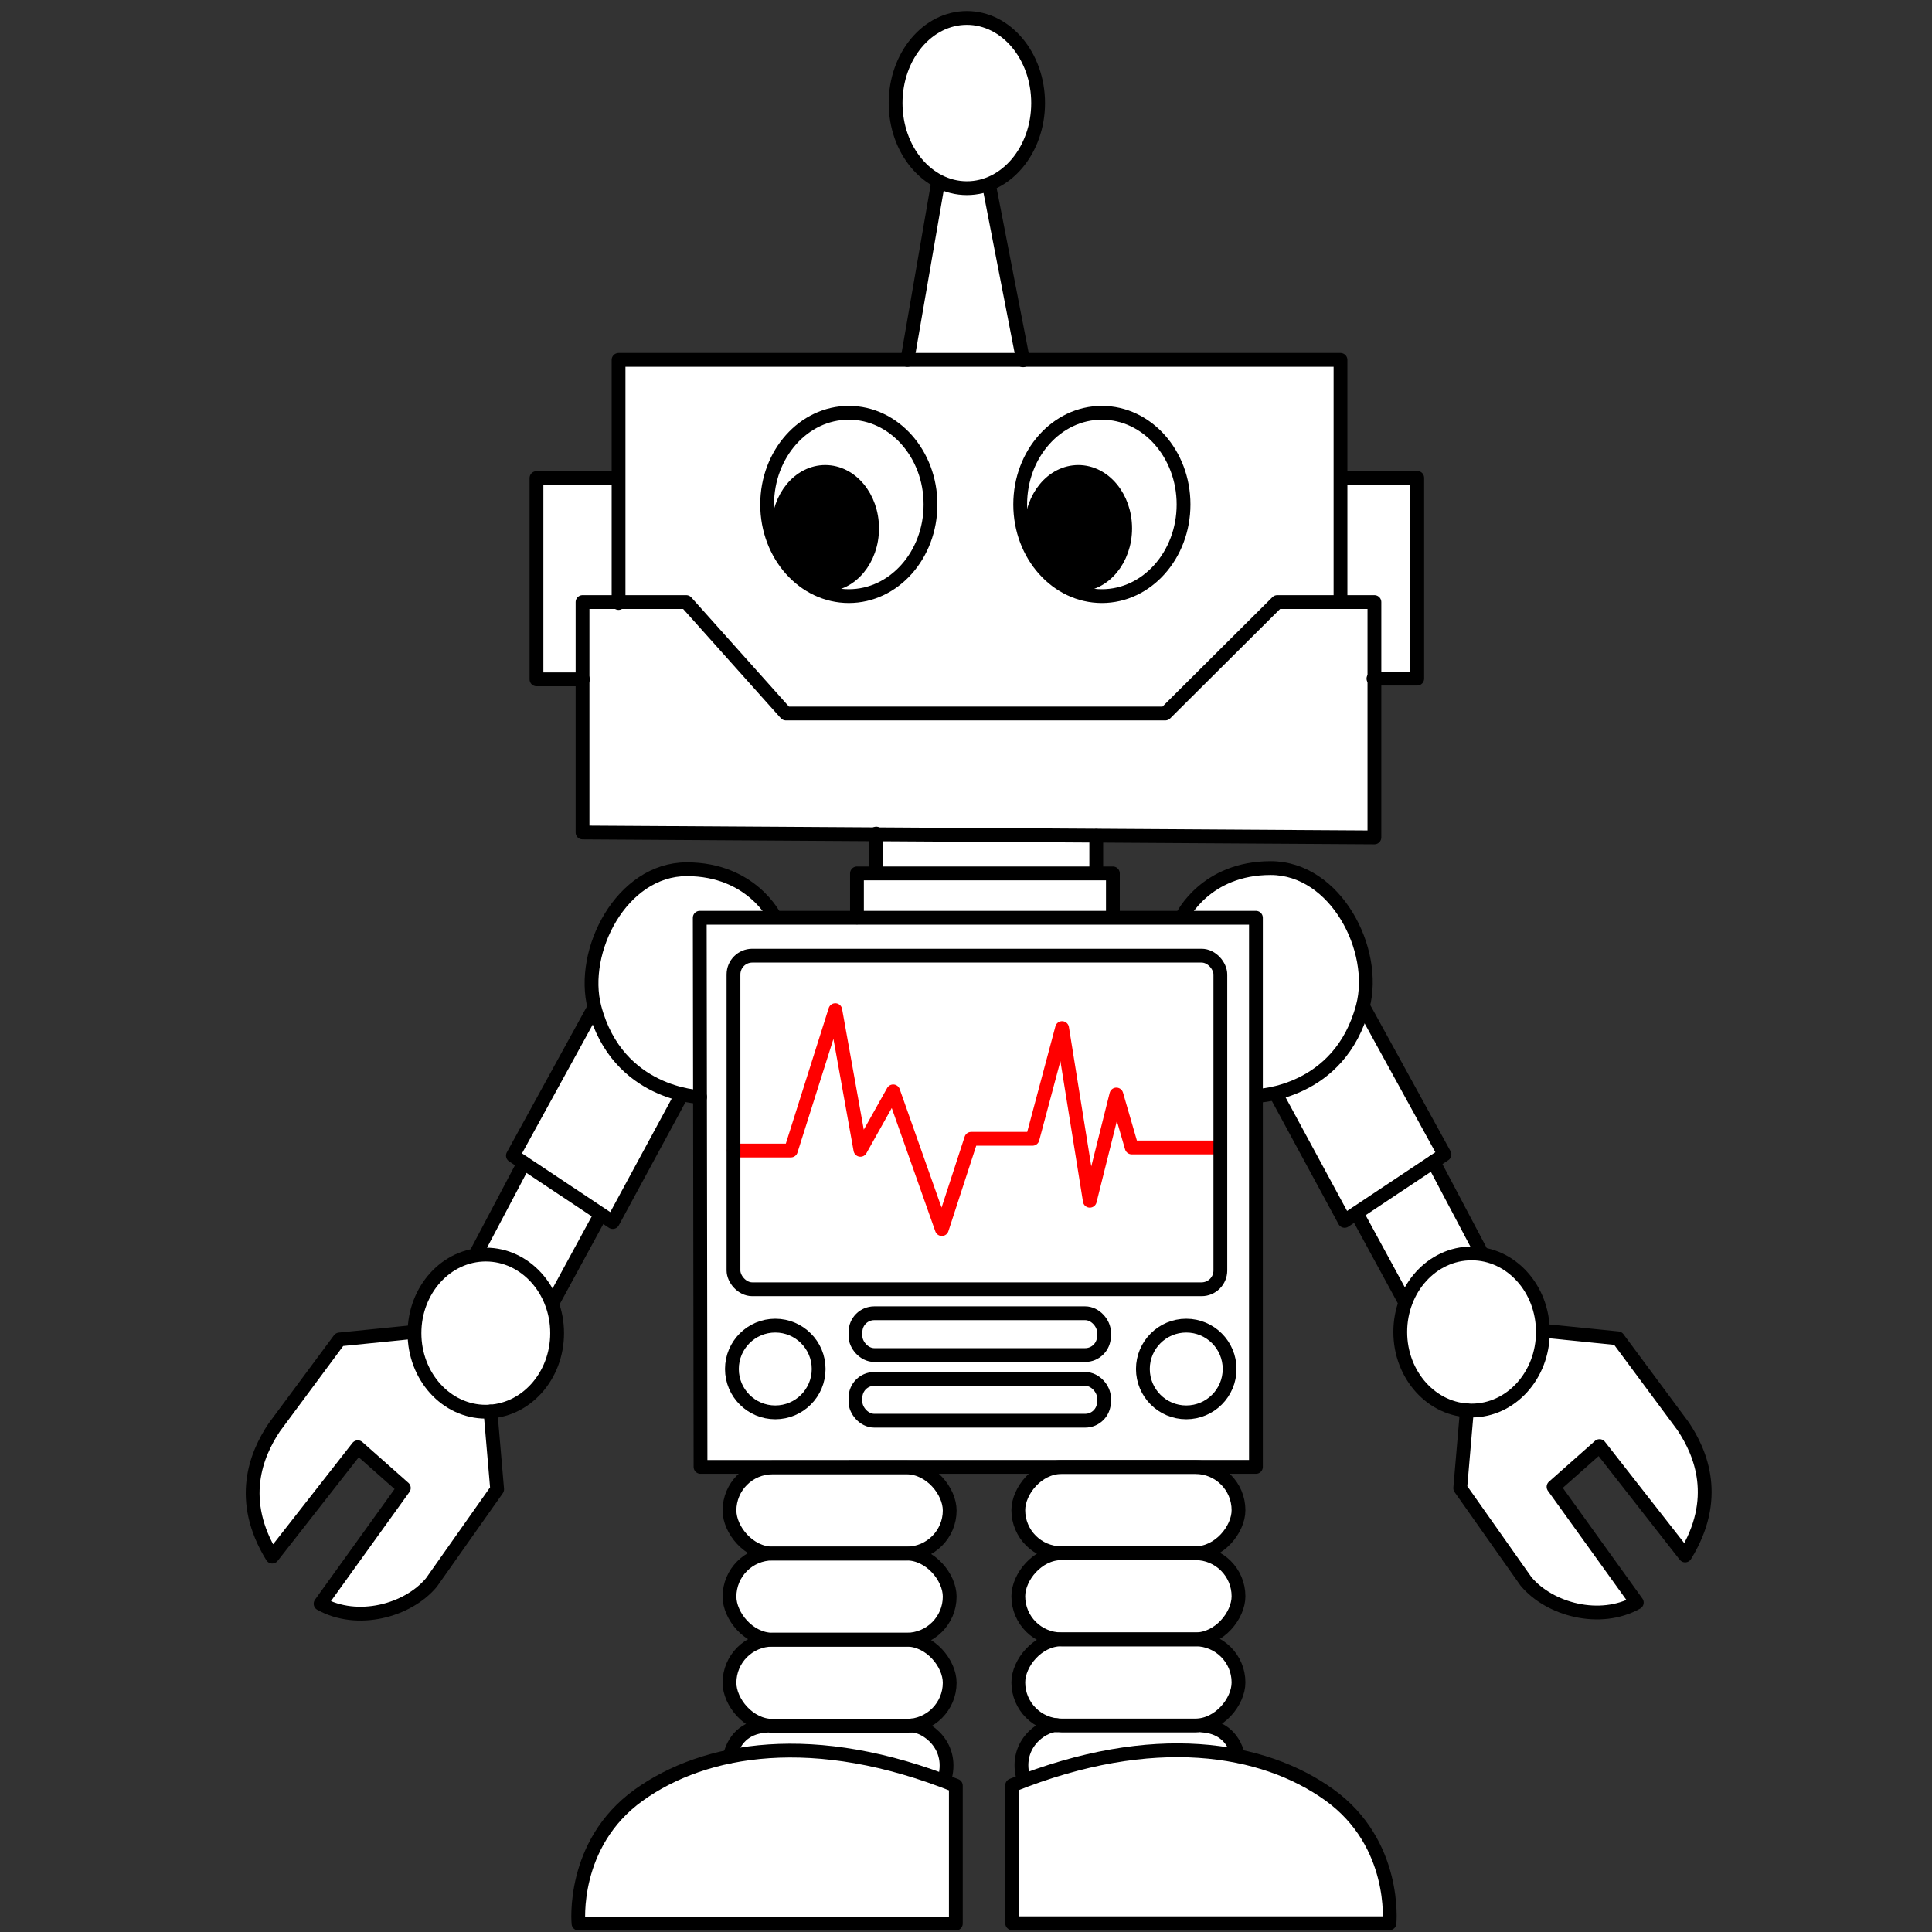 <?xml version="1.0" encoding="UTF-8" standalone="no"?>
<svg
   xmlns:dc="http://purl.org/dc/elements/1.1/"
   xmlns:cc="http://creativecommons.org/ns#"
   xmlns:rdf="http://www.w3.org/1999/02/22-rdf-syntax-ns#"
   xmlns:svg="http://www.w3.org/2000/svg"
   xmlns="http://www.w3.org/2000/svg"
   xmlns:sodipodi="http://sodipodi.sourceforge.net/DTD/sodipodi-0.dtd"
   xmlns:inkscape="http://www.inkscape.org/namespaces/inkscape"
   width="700"
   height="700"
   viewBox="0 0 185.208 185.208"
   version="1.1"
   id="svg8"
   inkscape:version="1.0.1 (3bc2e813f5, 2020-09-07)"
   sodipodi:docname="drawing_4.svg">
  <rect x="0" y="0" width="185.208" height="185.208" fill="#333333" stroke="none"/>
  <defs
     id="defs2" />
  <sodipodi:namedview
     id="base"
     pagecolor="#ffffff"
     bordercolor="#666666"
     borderopacity="1.0"
     inkscape:pageopacity="0.0"
     inkscape:pageshadow="2"
     inkscape:zoom="2.6825397"
     inkscape:cx="415.78397"
     inkscape:cy="389.48135"
     inkscape:document-units="mm"
     inkscape:current-layer="layer2"
     inkscape:document-rotation="0"
     showgrid="false"
     units="px"
     inkscape:window-width="1848"
     inkscape:window-height="1016"
     inkscape:window-x="72"
     inkscape:window-y="27"
     inkscape:window-maximized="1" />
  <g
     inkscape:groupmode="layer"
     id="layer3"
     inkscape:label="fills">
    <g
       id="colorAreas"
       inkscape:label="colorAreas">
      <path
         style="fill:#000000;stroke:#000000;stroke-width:0.149;stroke-linecap:round;stroke-linejoin:round;stroke-miterlimit:4;stroke-dasharray:none;stroke-opacity:1;paint-order:stroke markers fill"
         d="m 292.403,209.573 c -5.576,-2.76 -9.89,-10.696 -9.89,-18.193 0,-7.933 5.599,-17.046 11.712,-19.063 6.946,-2.292 14.321,1.014 18.405,8.253 2.113,3.745 2.314,4.683 2.314,10.811 0,6.113 -0.205,7.075 -2.299,10.811 -4.579,8.166 -12.687,11.123 -20.243,7.383 z"
         id="path1207"
         transform="scale(0.265)" />
      <path
         style="fill:#ffffff;stroke:#000000;stroke-width:0.149;stroke-linecap:round;stroke-linejoin:round;stroke-miterlimit:4;stroke-dasharray:none;stroke-opacity:1;paint-order:stroke markers fill"
         d="m 301.152,214.595 c -1.845,-0.503 -4.026,-1.34 -4.846,-1.859 -1.37,-0.867 -1.313,-0.916 0.695,-0.603 3.148,0.491 8.872,-1.185 11.875,-3.475 1.449,-1.105 3.599,-3.998 4.887,-6.576 1.979,-3.96 2.296,-5.393 2.267,-10.262 -0.05,-8.612 -2.747,-14.53 -8.434,-18.502 -3.98,-2.78 -10.867,-3.258 -15.186,-1.055 -7.17,3.658 -11.116,11.683 -10.471,21.297 l 0.354,5.275 -1.411,-3.171 c -0.776,-1.744 -1.673,-5.351 -1.994,-8.015 -2.023,-16.802 7.021,-32.157 21.466,-36.446 5.278,-1.567 9.339,-1.519 14.783,0.176 16.378,5.098 25.322,24.287 19.731,42.334 -4.755,15.346 -19.815,24.674 -33.718,20.882 z"
         id="path1209"
         transform="scale(0.265)" />
      <path
         style="fill:#ffffff;stroke:#000000;stroke-width:0.149;stroke-linecap:round;stroke-linejoin:round;stroke-miterlimit:4;stroke-dasharray:none;stroke-opacity:1;paint-order:stroke markers fill"
         d="m 392.856,214.595 c -1.845,-0.503 -3.999,-1.281 -4.786,-1.728 -1.172,-0.666 -0.729,-0.813 2.452,-0.813 5.418,0 10.233,-2.588 13.311,-7.154 3.014,-4.471 3.934,-7.748 3.897,-13.894 -0.068,-11.457 -6.39,-19.384 -15.947,-19.992 -5.545,-0.353 -9.288,1.234 -13.071,5.542 -3.53,4.02 -4.71,7.288 -5.219,14.45 l -0.45,6.337 -1.342,-4.327 c -1.89,-6.096 -1.766,-15.325 0.288,-21.424 3.358,-9.967 10.512,-17.4 19.416,-20.171 5.734,-1.785 9.804,-1.796 15.437,-0.043 6.025,1.875 10.839,5.363 14.766,10.697 11.167,15.169 7.628,38.612 -7.329,48.539 -6.893,4.575 -14.238,5.939 -21.424,3.98 z"
         id="path1211"
         transform="scale(0.265)" />
      <path
         style="fill:#000000;stroke:#000000;stroke-width:0.149;stroke-linecap:round;stroke-linejoin:round;stroke-miterlimit:4;stroke-dasharray:none;stroke-opacity:1;paint-order:stroke markers fill"
         d="m 384.015,209.528 c -11.143,-5.516 -13.062,-24.127 -3.463,-33.593 7.388,-7.285 18.25,-5.168 23.783,4.635 2.113,3.745 2.314,4.683 2.314,10.811 0,6.113 -0.205,7.075 -2.299,10.811 -4.604,8.21 -12.682,11.125 -20.335,7.337 z"
         id="path1213"
         transform="scale(0.265)" />
      <path
         style="fill:#ffffff;stroke:#000000;stroke-width:0.149;stroke-linecap:round;stroke-linejoin:round;stroke-miterlimit:4;stroke-dasharray:none;stroke-opacity:1;paint-order:stroke markers fill"
         d="m 329.484,129.365 c 0,-0.518 10.614,-62.396 10.741,-62.614 0.038,-0.066 2.083,0.398 4.543,1.032 3.422,0.882 5.48,0.989 8.757,0.455 3.627,-0.59 4.336,-0.52 4.623,0.459 0.544,1.856 11.596,59.316 11.596,60.29 0,0.66 -5.105,0.884 -20.13,0.884 -11.072,0 -20.13,-0.228 -20.13,-0.506 z"
         id="path1215"
         transform="scale(0.265)" />
      <path
         style="fill:#ffffff;stroke:#000000;stroke-width:0.149;stroke-linecap:round;stroke-linejoin:round;stroke-miterlimit:4;stroke-dasharray:none;stroke-opacity:1;paint-order:stroke markers fill"
         d="m 345.104,66.996 c -4.502,-1.244 -8.079,-3.531 -11.749,-7.511 -13.842,-15.017 -9.669,-41.874 7.84,-50.462 5.202,-2.552 13.314,-2.449 18.518,0.235 17.434,8.992 21.322,35.593 7.38,50.498 -6.001,6.416 -14.657,9.266 -21.99,7.241 z"
         id="path1217"
         transform="scale(0.265)" />
      <path
         style="fill:#ffffff;stroke:#000000;stroke-width:0.149;stroke-linecap:round;stroke-linejoin:round;stroke-miterlimit:4;stroke-dasharray:none;stroke-opacity:1;paint-order:stroke markers fill"
         d="m 267.177,238.031 -17.841,-20.077 -12.488,-0.053 -12.488,-0.053 v -43.615 -43.615 h 130.473 130.473 v 43.615 43.615 h -11.375 -11.375 l -20.12,20.13 -20.12,20.13 h -68.649 -68.649 z m 51.928,-24.401 c 5.811,-2.72 10.751,-7.494 13.937,-13.47 12.556,-23.558 -3.148,-52.467 -27.553,-50.721 -13.459,0.963 -24.922,12.452 -27.474,27.537 -2.804,16.572 6.804,33.426 21.86,38.343 5.203,1.699 13.559,0.965 19.231,-1.689 z m 91.702,-0.004 c 9.503,-4.456 16.287,-14.3 17.99,-26.104 3.008,-20.851 -12.393,-39.459 -31.524,-38.09 -13.627,0.975 -24.979,12.322 -27.555,27.543 -2.804,16.572 6.804,33.426 21.86,38.343 5.208,1.701 13.56,0.966 19.228,-1.692 z"
         id="path1219"
         transform="scale(0.265)" />
      <path
         style="fill:#ffffff;stroke:#000000;stroke-width:0.149;stroke-linecap:round;stroke-linejoin:round;stroke-miterlimit:4;stroke-dasharray:none;stroke-opacity:1;paint-order:stroke markers fill"
         d="m 194.537,209.646 v -35.787 h 14.538 14.538 v 21.994 21.994 h -6.337 -6.337 v 13.793 13.793 h -8.201 -8.201 z"
         id="path1221"
         transform="scale(0.265)" />
      <path
         style="fill:#ffffff;stroke:#000000;stroke-width:0.149;stroke-linecap:round;stroke-linejoin:round;stroke-miterlimit:4;stroke-dasharray:none;stroke-opacity:1;paint-order:stroke markers fill"
         d="m 423.31,302.478 c -0.2,-0.2 -24.328,-0.409 -53.618,-0.464 -29.29,-0.055 -76.824,-0.267 -105.631,-0.472 l -52.376,-0.371 v -41.289 -41.289 l 18.453,0.032 18.453,0.032 17.893,20.096 17.893,20.096 68.842,0.003 68.842,0.003 20.609,-20.13 20.609,-20.13 h 16.978 16.978 v 42.124 42.124 h -36.781 c -20.23,0 -36.945,-0.164 -37.144,-0.363 z"
         id="path1223"
         transform="scale(0.265)" />
      <path
         style="fill:#ffffff;stroke:#000000;stroke-width:0.149;stroke-linecap:round;stroke-linejoin:round;stroke-miterlimit:4;stroke-dasharray:none;stroke-opacity:1;paint-order:stroke markers fill"
         d="m 498.726,231.64 v -13.793 h -6.337 -6.337 v -21.994 -21.994 h 13.42 13.42 v 35.787 35.787 h -7.083 -7.083 z"
         id="path1225"
         transform="scale(0.265)" />
      <path
         style="fill:#ffffff;stroke:#000000;stroke-width:0.149;stroke-linecap:round;stroke-linejoin:round;stroke-miterlimit:4;stroke-dasharray:none;stroke-opacity:1;paint-order:stroke markers fill"
         d="m 317.555,309.06 v -6.829 l 16.896,0.492 c 9.293,0.27 27.074,0.492 39.515,0.492 h 22.619 v 6.337 6.337 h -39.515 -39.515 z"
         id="path1227"
         transform="scale(0.265)" />
      <path
         style="fill:#ffffff;stroke:#000000;stroke-width:0.149;stroke-linecap:round;stroke-linejoin:round;stroke-miterlimit:4;stroke-dasharray:none;stroke-opacity:1;paint-order:stroke markers fill"
         d="m 310.845,324.463 v -7.828 h 45.852 45.852 v 7.828 7.828 h -45.852 -45.852 z"
         id="path1229"
         transform="scale(0.265)" />
      <path
         style="fill:#ffffff;stroke:#000000;stroke-width:0.149;stroke-linecap:round;stroke-linejoin:round;stroke-miterlimit:4;stroke-dasharray:none;stroke-opacity:1;paint-order:stroke markers fill"
         d="M 254.182,432.197 V 333.037 H 354.46 454.738 v 99.16 99.16 H 354.46 254.182 Z m 143.951,80.578 c 3.118,-3.118 3.118,-8.18 0,-11.298 l -2.179,-2.179 h -40.739 c -26.516,0 -41.24,0.268 -42.174,0.768 -1.822,0.975 -3.687,4.546 -3.687,7.061 0,2.418 1.815,6.018 3.541,7.023 0.842,0.49 15.807,0.768 42.182,0.783 l 40.877,0.023 2.179,-2.179 z m -108.925,-3.226 c 5.186,-3.127 7.471,-7.194 7.471,-13.302 0,-5.357 -0.712,-7.265 -4.115,-11.032 -8.513,-9.423 -23.927,-5.525 -27.272,6.898 -2.006,7.449 2.443,16.1 9.787,19.031 1.013,0.404 3.702,0.756 5.975,0.782 3.392,0.039 4.855,-0.388 8.153,-2.376 z m 146.728,1.265 c 10.854,-4.534 13.27,-19.165 4.444,-26.915 -3.562,-3.128 -7.301,-4.269 -12.298,-3.753 -12.9,1.331 -18.918,16.671 -10.364,26.414 4.405,5.018 12.092,6.812 18.218,4.253 z m -37.555,-22.012 c 2.823,-3.355 2.715,-8.219 -0.249,-11.184 l -2.179,-2.179 h -40.355 c -44.296,0 -43.619,-0.066 -45.49,4.451 -1.325,3.198 -0.484,7.483 1.871,9.529 l 1.931,1.678 h 41.271 41.271 z m 41.176,-22.653 c 3.278,-2.296 3.289,-2.516 3.079,-60.67 l -0.201,-55.417 -2.435,-2.175 -2.435,-2.175 h -83.155 c -90.812,0 -86.667,-0.196 -88.332,4.185 -0.431,1.134 -0.714,23.82 -0.714,57.315 v 55.439 l 1.93,2.294 1.93,2.294 h 84.389 c 72.783,0 84.603,-0.15 85.943,-1.089 z"
         id="path1231"
         transform="scale(0.265)" />
      <path
         style="fill:#ffffff;stroke:#000000;stroke-width:0.149;stroke-linecap:round;stroke-linejoin:round;stroke-miterlimit:4;stroke-dasharray:none;stroke-opacity:1;paint-order:stroke markers fill"
         d="m 268.497,464.981 c -0.892,-0.831 -1.805,-2.257 -2.028,-3.169 -0.223,-0.911 -0.311,-26.391 -0.195,-56.622 l 0.21,-54.965 1.698,-1.698 1.698,-1.698 83.116,-0.202 c 93.038,-0.226 86.806,-0.581 88.318,5.034 0.54,2.005 0.729,20.401 0.587,57.095 l -0.21,54.138 -2.092,1.799 -2.092,1.799 h -83.694 c -83.044,0 -83.706,-0.012 -85.316,-1.512 z"
         id="path1233"
         transform="scale(0.265)" />
      <path
         style="fill:#ffffff;stroke:#000000;stroke-width:0.149;stroke-linecap:round;stroke-linejoin:round;stroke-miterlimit:4;stroke-dasharray:none;stroke-opacity:1;paint-order:stroke markers fill"
         d="m 274.632,509.856 c -5.815,-2.72 -10.056,-10.429 -8.84,-16.067 1.376,-6.38 5.511,-10.841 11.544,-12.454 12.405,-3.318 22.931,10.264 16.862,21.76 -3.69,6.989 -12.543,10.048 -19.567,6.762 z"
         id="path1235"
         transform="scale(0.265)" />
      <path
         style="fill:#ffffff;stroke:#000000;stroke-width:0.149;stroke-linecap:round;stroke-linejoin:round;stroke-miterlimit:4;stroke-dasharray:none;stroke-opacity:1;paint-order:stroke markers fill"
         d="m 312.866,488.85 c -1.049,-0.825 -2.12,-2.468 -2.38,-3.651 -0.658,-2.998 1.302,-7.353 3.725,-8.274 1.202,-0.457 17.096,-0.741 41.472,-0.741 h 39.524 l 2.179,2.179 c 3.152,3.152 2.807,8.309 -0.738,11.031 -0.895,0.687 -10.989,0.914 -41.529,0.932 -39.317,0.023 -40.395,-0.015 -42.253,-1.476 z"
         id="path1237"
         transform="scale(0.265)" />
      <path
         style="fill:#ffffff;stroke:#000000;stroke-width:0.149;stroke-linecap:round;stroke-linejoin:round;stroke-miterlimit:4;stroke-dasharray:none;stroke-opacity:1;paint-order:stroke markers fill"
         d="m 312.564,512.409 c -1.776,-1.528 -2.081,-2.336 -2.017,-5.348 0.06,-2.88 0.454,-3.875 2.092,-5.283 l 2.017,-1.735 h 40.276 40.276 l 2.179,2.179 c 3.152,3.152 2.807,8.309 -0.738,11.031 -0.895,0.688 -11.002,0.914 -41.588,0.932 l -40.405,0.024 z"
         id="path1239"
         transform="scale(0.265)" />
      <path
         style="fill:#ffffff;stroke:#000000;stroke-width:0.075;stroke-linecap:round;stroke-linejoin:round;stroke-miterlimit:4;stroke-dasharray:none;stroke-opacity:1;paint-order:stroke markers fill"
         d="m 426.011,510.934 c -4.521,-1.071 -8.758,-4.843 -10.608,-9.446 -0.645,-1.605 -0.826,-2.82 -0.833,-5.592 -0.008,-3.215 0.1,-3.773 1.175,-6.048 1.645,-3.481 4.08,-5.962 7.517,-7.661 2.684,-1.326 2.98,-1.389 6.577,-1.389 3.604,0 3.889,0.061 6.607,1.404 7.874,3.892 10.927,12.841 7.071,20.728 -1.963,4.014 -6.191,7.223 -10.807,8.203 -2.496,0.53 -3.779,0.492 -6.699,-0.2 z"
         id="path1241"
         transform="scale(0.265)" />
      <path
         style="fill:#ffffff;stroke:#000000;stroke-width:0.075;stroke-linecap:round;stroke-linejoin:round;stroke-miterlimit:4;stroke-dasharray:none;stroke-opacity:1;paint-order:stroke markers fill"
         d="m 248.832,396.552 c -15.608,-3.112 -27.143,-13.366 -32.219,-28.642 -2.774,-8.349 -2.665,-16.424 0.343,-25.414 6.161,-18.411 19.92,-28.743 36.032,-27.056 8.933,0.935 15.892,4.069 21.895,9.858 2.055,1.982 5.285,6.022 5.285,6.611 0,0.193 -5.706,0.336 -13.42,0.336 h -13.42 v 32.432 32.432 l -1.025,-0.035 c -0.564,-0.019 -2.125,-0.254 -3.47,-0.523 z"
         id="path1243"
         transform="scale(0.265)" />
      <path
         style="fill:#ffffff;stroke:#000000;stroke-width:0.075;stroke-linecap:round;stroke-linejoin:round;stroke-miterlimit:4;stroke-dasharray:none;stroke-opacity:1;paint-order:stroke markers fill"
         d="m 204.026,430.507 c -9.586,-6.41 -17.504,-11.731 -17.596,-11.823 -0.092,-0.092 6.344,-12.025 14.302,-26.518 7.958,-14.493 14.576,-26.243 14.707,-26.112 0.131,0.131 0.238,0.484 0.238,0.785 0,0.975 2.955,7.946 4.361,10.286 5.344,8.898 13.263,15.215 23.175,18.488 1.77,0.584 3.19,1.202 3.155,1.372 -0.151,0.738 -24.299,45.022 -24.59,45.095 -0.178,0.045 -8.166,-5.164 -17.752,-11.574 z"
         id="path1245"
         transform="scale(0.265)" />
      <path
         style="fill:#ffffff;stroke:#000000;stroke-width:0.075;stroke-linecap:round;stroke-linejoin:round;stroke-miterlimit:4;stroke-dasharray:none;stroke-opacity:1;paint-order:stroke markers fill"
         d="m 198.814,469.098 c -4.132,-8.726 -13.031,-14.578 -22.373,-14.712 -1.999,-0.029 -3.593,-0.158 -3.541,-0.288 0.712,-1.794 16.967,-32.007 17.222,-32.009 0.458,-0.004 27.028,17.628 27.038,17.943 0.015,0.429 -16.752,31.07 -17.043,31.146 -0.156,0.041 -0.742,-0.895 -1.303,-2.08 z"
         id="path1247"
         transform="scale(0.265)" />
      <path
         style="fill:#ffffff;stroke:#000000;stroke-width:0.075;stroke-linecap:round;stroke-linejoin:round;stroke-miterlimit:4;stroke-dasharray:none;stroke-opacity:1;paint-order:stroke markers fill"
         d="m 170.278,510.453 c -13.45,-3.647 -21.973,-18.139 -19.303,-32.823 1.151,-6.334 3.428,-10.665 8.04,-15.299 4.845,-4.867 9.427,-6.985 15.843,-7.324 4.478,-0.236 7.683,0.407 11.558,2.32 6.64,3.277 11.794,9.707 14.049,17.528 1.222,4.238 1.23,12.097 0.016,16.304 -2.069,7.169 -6.912,13.594 -12.713,16.864 -5.217,2.941 -12.085,3.895 -17.489,2.43 z"
         id="path1249"
         transform="scale(0.265)" />
      <path
         style="fill:#ffffff;stroke:#000000;stroke-width:0.075;stroke-linecap:round;stroke-linejoin:round;stroke-miterlimit:4;stroke-dasharray:none;stroke-opacity:1;paint-order:stroke markers fill"
         d="m 125.464,583.988 c -3.011,-0.503 -8.574,-2.538 -8.574,-3.137 0,-0.176 6.706,-9.645 14.902,-21.043 l 14.902,-20.723 -8.361,-7.429 c -4.599,-4.086 -8.494,-7.429 -8.658,-7.429 -0.163,2.8e-4 -7.173,8.792 -15.578,19.537 -8.405,10.745 -15.43,19.445 -15.61,19.333 -0.756,-0.467 -4.386,-8.772 -5.34,-12.217 -0.936,-3.379 -1.032,-4.303 -1.032,-9.879 3.18e-4,-5.34 0.117,-6.569 0.887,-9.32 1.113,-3.977 3.169,-8.783 5.105,-11.929 1.472,-2.392 23.55,-32.418 24.709,-33.603 0.474,-0.485 3.039,-0.855 12.341,-1.782 6.458,-0.644 12.43,-1.264 13.27,-1.379 l 1.527,-0.209 0.22,3.296 c 0.653,9.785 6.865,19.196 15.325,23.215 2.889,1.373 6.039,2.18 9.36,2.398 l 2.609,0.171 1.184,13.732 c 1.097,12.724 1.14,13.8 0.586,14.664 -0.329,0.513 -5.609,8.061 -11.734,16.775 -12.028,17.114 -14.076,19.534 -18.92,22.363 -5.559,3.247 -11.742,4.88 -18.164,4.799 -2.213,-0.028 -4.442,-0.121 -4.955,-0.206 z"
         id="path1251"
         transform="scale(0.265)" />
      <path
         style="fill:#ffffff;stroke:#000000;stroke-width:0.075;stroke-linecap:round;stroke-linejoin:round;stroke-miterlimit:4;stroke-dasharray:none;stroke-opacity:1;paint-order:stroke markers fill"
         d="m 455.375,364.538 v -32.284 l -13.424,-0.098 -13.424,-0.098 1.269,-1.884 c 5.708,-8.475 14.878,-13.808 25.957,-15.096 6.261,-0.728 11.161,0.01 16.364,2.464 12.894,6.082 22.41,22.288 22.397,38.144 -0.004,4.509 -0.453,7.291 -1.886,11.677 -2.38,7.285 -5.215,11.921 -10.574,17.291 -5.552,5.563 -11.095,8.714 -18.931,10.761 -1.904,0.497 -4.426,1.017 -5.605,1.156 l -2.143,0.252 z"
         id="path1253"
         transform="scale(0.265)" />
      <path
         style="fill:#ffffff;stroke:#000000;stroke-width:0.075;stroke-linecap:round;stroke-linejoin:round;stroke-miterlimit:4;stroke-dasharray:none;stroke-opacity:1;paint-order:stroke markers fill"
         d="m 475.038,419.299 c -6.714,-12.399 -12.208,-22.688 -12.208,-22.865 0,-0.177 1.048,-0.611 2.33,-0.965 3.105,-0.859 8.599,-3.485 11.918,-5.698 7.046,-4.697 13.045,-12.9 15.98,-21.854 l 0.832,-2.539 0.642,1.048 c 3.103,5.065 28.318,51.7 28.074,51.924 -0.376,0.345 -35.122,23.494 -35.264,23.494 -0.053,0 -5.59,-10.145 -12.305,-22.544 z"
         id="path1255"
         transform="scale(0.265)" />
      <path
         style="fill:#ffffff;stroke:#000000;stroke-width:0.075;stroke-linecap:round;stroke-linejoin:round;stroke-miterlimit:4;stroke-dasharray:none;stroke-opacity:1;paint-order:stroke markers fill"
         d="m 528.254,510.258 c -10.124,-2.217 -18.163,-11.153 -20.118,-22.365 -0.982,-5.634 -0.636,-9.846 1.268,-15.394 1.521,-4.434 3.121,-6.912 6.921,-10.724 5.444,-5.462 10.572,-7.492 18.08,-7.159 6.213,0.276 11.013,2.418 15.652,6.983 3.128,3.079 5.078,6.06 6.587,10.068 1.646,4.375 2.12,7.488 1.891,12.433 -0.233,5.036 -0.881,7.586 -3.046,11.982 -5.267,10.696 -16.478,16.531 -27.234,14.176 z"
         id="path1257"
         transform="scale(0.265)" />
      <path
         style="fill:#ffffff;stroke:#000000;stroke-width:0.075;stroke-linecap:round;stroke-linejoin:round;stroke-miterlimit:4;stroke-dasharray:none;stroke-opacity:1;paint-order:stroke markers fill"
         d="m 502.061,458.331 c -3.744,-6.916 -7.562,-13.957 -8.484,-15.646 l -1.676,-3.072 13.697,-9.134 13.697,-9.134 0.806,1.581 c 0.443,0.87 4.305,8.208 8.581,16.306 l 7.775,14.725 -3.357,0.012 c -3.959,0.014 -6.504,0.574 -10.067,2.215 -5.265,2.424 -9.642,6.671 -12.402,12.03 -0.765,1.486 -1.475,2.699 -1.577,2.695 -0.103,-0.003 -3.25,-5.664 -6.994,-12.58 z"
         id="path1259"
         transform="scale(0.265)" />
      <path
         style="fill:#ffffff;stroke:#000000;stroke-width:0.075;stroke-linecap:round;stroke-linejoin:round;stroke-miterlimit:4;stroke-dasharray:none;stroke-opacity:1;paint-order:stroke markers fill"
         d="m 572.055,583.316 c -5.749,-1.153 -11.478,-3.827 -15.613,-7.286 -2.098,-1.755 -4.313,-4.681 -14.79,-19.529 -9.713,-13.767 -12.299,-17.671 -12.21,-18.439 0.062,-0.535 0.534,-6.09 1.047,-12.343 0.514,-6.253 1.028,-12.083 1.142,-12.954 l 0.208,-1.584 h 2.44 c 6.649,0 13.748,-3.694 18.436,-9.593 3.695,-4.65 5.85,-10.112 6.473,-16.408 0.147,-1.486 0.376,-2.703 0.509,-2.703 0.561,-1.5e-4 26.326,2.663 26.377,2.726 3.367,4.223 24.745,33.563 25.579,35.106 4.522,8.359 6.279,15.983 5.479,23.778 -0.575,5.599 -2.664,12.091 -5.477,17.016 l -1.118,1.957 -15.347,-19.602 c -8.441,-10.781 -15.496,-19.602 -15.677,-19.602 -0.422,0 -16.779,14.503 -16.779,14.877 0,0.154 6.698,9.577 14.884,20.94 16.592,23.031 15.491,20.908 11.606,22.371 -4.829,1.818 -11.857,2.339 -17.17,1.274 z"
         id="path1261"
         transform="scale(0.265)" />
      <path
         style="fill:#ffffff;stroke:#000000;stroke-width:0.075;stroke-linecap:round;stroke-linejoin:round;stroke-miterlimit:4;stroke-dasharray:none;stroke-opacity:1;paint-order:stroke markers fill"
         d="m 381.937,562.201 c -4.732,-0.775 -8.843,-3.905 -11.084,-8.441 -1.343,-2.718 -1.404,-3.003 -1.404,-6.607 0,-3.604 0.061,-3.889 1.404,-6.607 1.501,-3.036 4.015,-5.675 6.724,-7.057 3.334,-1.701 4.922,-1.793 31.014,-1.798 14.345,-0.003 25.536,0.148 26.84,0.362 4.885,0.799 9.555,4.343 11.67,8.855 0.901,1.922 1.005,2.57 1.005,6.253 0,3.878 -0.068,4.246 -1.205,6.557 -2.198,4.465 -6.62,7.741 -11.536,8.546 -2.748,0.45 -50.639,0.393 -53.427,-0.063 z"
         id="path1263"
         transform="scale(0.265)" />
      <path
         style="fill:#ffffff;stroke:#000000;stroke-width:0.075;stroke-linecap:round;stroke-linejoin:round;stroke-miterlimit:4;stroke-dasharray:none;stroke-opacity:1;paint-order:stroke markers fill"
         d="m 276.254,562.107 c -7.598,-1.848 -12.804,-9.706 -11.417,-17.232 0.929,-5.041 4.059,-9.202 8.61,-11.442 l 2.419,-1.191 h 28.339 28.339 l 2.144,1.005 c 1.179,0.553 3.046,1.857 4.147,2.899 6.422,6.073 6.603,15.672 0.412,21.87 -1.053,1.054 -2.609,2.271 -3.459,2.704 -3.705,1.89 -3.964,1.905 -31.748,1.871 -18.985,-0.023 -26.422,-0.153 -27.787,-0.485 z"
         id="path1265"
         transform="scale(0.265)" />
      <path
         style="fill:#ffffff;stroke:#000000;stroke-width:0.075;stroke-linecap:round;stroke-linejoin:round;stroke-miterlimit:4;stroke-dasharray:none;stroke-opacity:1;paint-order:stroke markers fill"
         d="m 276.813,593.437 c -6.327,-1.397 -10.937,-6.252 -11.994,-12.635 -1.357,-8.188 4.425,-16.057 12.794,-17.415 3.191,-0.518 50.009,-0.518 53.2,0 6.652,1.079 11.617,6.091 12.783,12.905 1.181,6.898 -3.104,14.036 -9.986,16.635 -2.172,0.82 -2.331,0.825 -28.466,0.894 -19.458,0.051 -26.813,-0.048 -28.331,-0.383 z"
         id="path1267"
         transform="scale(0.265)" />
      <path
         style="fill:#ffffff;stroke:#000000;stroke-width:0.075;stroke-linecap:round;stroke-linejoin:round;stroke-miterlimit:4;stroke-dasharray:none;stroke-opacity:1;paint-order:stroke markers fill"
         d="m 380.259,593.042 c -6.242,-1.979 -10.461,-7.248 -10.897,-13.608 -0.449,-6.551 2.932,-12.125 9.136,-15.064 l 2.506,-1.187 26.785,-0.105 c 23.346,-0.091 27.078,-0.03 29.068,0.48 4.494,1.151 8.073,4.106 10.064,8.311 1.106,2.335 1.183,2.765 1.183,6.598 0,3.709 -0.097,4.298 -1.015,6.165 -1.96,3.987 -5.123,6.836 -9.115,8.21 -2.008,0.691 -3.315,0.722 -29.164,0.698 -20.768,-0.019 -27.408,-0.135 -28.553,-0.498 z"
         id="path1269"
         transform="scale(0.265)" />
      <path
         style="fill:#ffffff;stroke:#000000;stroke-width:0.075;stroke-linecap:round;stroke-linejoin:round;stroke-miterlimit:4;stroke-dasharray:none;stroke-opacity:1;paint-order:stroke markers fill"
         d="m 379.656,624.018 c -9.538,-3.251 -13.339,-14.591 -7.715,-23.013 1.566,-2.345 3.979,-4.334 6.883,-5.675 l 1.808,-0.834 h 28.164 28.164 l 2.841,1.404 c 3.279,1.621 5.649,3.998 7.261,7.285 0.947,1.931 1.041,2.49 1.042,6.223 10e-4,3.705 -0.099,4.314 -1.034,6.311 -2.045,4.368 -5.078,7.051 -9.519,8.423 -2.282,0.705 -3.53,0.736 -28.906,0.727 l -26.521,-0.01 z"
         id="path1271"
         transform="scale(0.265)" />
      <path
         style="fill:#ffffff;stroke:#000000;stroke-width:0.075;stroke-linecap:round;stroke-linejoin:round;stroke-miterlimit:4;stroke-dasharray:none;stroke-opacity:1;paint-order:stroke markers fill"
         d="m 275.428,624.342 c -5.405,-1.705 -9.523,-6.481 -10.592,-12.283 -0.852,-4.622 0.756,-9.56 4.252,-13.055 2.262,-2.262 4.124,-3.327 7.232,-4.136 3.186,-0.83 52.597,-0.83 55.783,0 3.083,0.803 4.969,1.872 7.143,4.05 6.163,6.171 6.02,15.788 -0.324,21.787 -1.15,1.087 -3.056,2.43 -4.235,2.982 l -2.144,1.005 -27.772,0.073 c -22.229,0.058 -28.086,-0.026 -29.343,-0.423 z"
         id="path1273"
         transform="scale(0.265)" />
      <path
         style="fill:#ffffff;stroke:#000000;stroke-width:0.075;stroke-linecap:round;stroke-linejoin:round;stroke-miterlimit:4;stroke-dasharray:none;stroke-opacity:1;paint-order:stroke markers fill"
         d="m 334.944,642.555 c -9.979,-3.431 -22.116,-6.236 -32.969,-7.62 -10.47,-1.335 -28.937,-0.84 -36.142,0.968 -1.259,0.316 -1.225,-0.213 0.193,-3.011 1.339,-2.641 2.565,-4.012 4.732,-5.29 3.447,-2.032 2.871,-1.998 33.238,-1.984 l 28.125,0.013 1.983,0.908 c 4.164,1.906 7.499,6.215 8.34,10.773 0.569,3.087 -0.061,7.35 -1.077,7.28 -0.343,-0.024 -3.233,-0.941 -6.423,-2.037 z"
         id="path1275"
         transform="scale(0.265)" />
      <path
         style="fill:#ffffff;stroke:#000000;stroke-width:0.075;stroke-linecap:round;stroke-linejoin:round;stroke-miterlimit:4;stroke-dasharray:none;stroke-opacity:1;paint-order:stroke markers fill"
         d="m 370.854,643.611 c -0.158,-0.564 -0.278,-2.535 -0.268,-4.38 0.016,-2.871 0.167,-3.661 1.042,-5.477 1.407,-2.919 3.869,-5.536 6.557,-6.968 l 2.259,-1.204 28.619,0.008 c 31.099,0.008 29.802,-0.073 33.492,2.09 2.311,1.354 4.556,4.403 5.506,7.479 l 0.239,0.774 -4.149,-0.67 c -20.098,-3.246 -44.826,-0.398 -68.179,7.853 -2.358,0.833 -4.41,1.516 -4.559,1.518 -0.15,0.002 -0.402,-0.458 -0.559,-1.022 z"
         id="path1277"
         transform="scale(0.265)" />
      <path
         style="fill:#ffffff;stroke:#000000;stroke-width:0.075;stroke-linecap:round;stroke-linejoin:round;stroke-miterlimit:4;stroke-dasharray:none;stroke-opacity:1;paint-order:stroke markers fill"
         d="M 367.026,671.716 V 646.979 l 4.567,-1.693 c 14.814,-5.492 30.189,-9.141 43.522,-10.331 5.524,-0.493 17.47,-0.493 22.421,-10e-4 20.511,2.039 38.671,9.658 50.1,21.019 9.596,9.538 14.745,21.345 15.337,35.167 l 0.228,5.312 h -68.087 -68.087 z"
         id="path1279"
         transform="scale(0.265)" />
      <path
         style="fill:#ffffff;stroke:#000000;stroke-width:0.075;stroke-linecap:round;stroke-linejoin:round;stroke-miterlimit:4;stroke-dasharray:none;stroke-opacity:1;paint-order:stroke markers fill"
         d="m 209.712,694.574 c 0,-7.822 2.019,-16.772 5.452,-24.168 8.511,-18.336 29.299,-31.133 56.802,-34.968 5.817,-0.811 21.983,-0.919 28.145,-0.188 7.063,0.838 14.916,2.288 21.711,4.008 6.314,1.599 17.266,5.099 21.904,7.001 l 2.237,0.917 0.096,24.824 0.096,24.824 h -68.222 -68.222 z"
         id="path1281"
         transform="scale(0.265)" />
    </g>
  </g>
  <g
     inkscape:groupmode="layer"
     id="layer2"
     inkscape:label="strokes">
    <path
       style="fill:none;stroke:#000000;stroke-width:1.323;stroke-linecap:round;stroke-linejoin:round;stroke-miterlimit:4;stroke-dasharray:none;stroke-opacity:1"
       d="M 59.296,57.805 V 34.5 h 69.209 v 23.212"
       id="path940"
       sodipodi:nodetypes="cccc" />
    <path
       style="fill:none;stroke:#000000;stroke-width:1.323;stroke-linecap:round;stroke-linejoin:round;stroke-miterlimit:4;stroke-dasharray:none;stroke-opacity:1"
       d="M 55.843,79.804 V 57.715 h 9.942 l 9.552,10.684 h 36.374 l 10.731,-10.684 h 5.979 3.335 v 22.561 z"
       id="path942"
       sodipodi:nodetypes="cccccccccc" />
    <path
       style="fill:none;stroke:#000000;stroke-width:1.323;stroke-linecap:round;stroke-linejoin:round;stroke-miterlimit:4;stroke-dasharray:none;stroke-opacity:1"
       d="m 59.269,45.83 h -7.841 v 19.294 h 4.451"
       id="path944"
       sodipodi:nodetypes="cccc" />
    <path
       style="fill:none;stroke:#000000;stroke-width:1.323;stroke-linecap:round;stroke-linejoin:round;stroke-miterlimit:4;stroke-dasharray:none;stroke-opacity:1"
       d="m 128.558,45.809 h 7.302 v 19.245 h -4.197"
       id="path946" />
    <path
       style="fill:none;stroke:#000000;stroke-width:1.323;stroke-linecap:round;stroke-linejoin:round;stroke-miterlimit:4;stroke-dasharray:none;stroke-opacity:1"
       d="M 89.934,17.462 86.985,34.501"
       id="path948"
       sodipodi:nodetypes="cc" />
    <path
       style="fill:none;stroke:#000000;stroke-width:1.323;stroke-linecap:round;stroke-linejoin:round;stroke-miterlimit:4;stroke-dasharray:none;stroke-opacity:1"
       d="m 94.808,17.733 3.266,16.804"
       id="path950"
       sodipodi:nodetypes="cc" />
    <path
       style="fill:none;stroke:#ff0000;stroke-width:1.323;stroke-linecap:round;stroke-linejoin:round;stroke-miterlimit:4;stroke-dasharray:none;stroke-opacity:1"
       d="m 70.356,110.293 h 5.461 l 4.257,-13.457 2.407,13.392 3.142,-5.607 4.665,13.202 2.816,-8.653 h 5.876 l 2.835,-10.617 2.658,16.555 2.546,-10.184 1.47,5.074 h 8.49"
       id="path1100"
       sodipodi:nodetypes="ccccccccccccc" />
    <path
       style="fill:none;stroke:#000000;stroke-width:1.323;stroke-linecap:round;stroke-linejoin:round;stroke-miterlimit:4;stroke-dasharray:none;stroke-opacity:1"
       d="m 67.08,87.98 h 53.318 v 52.642 H 67.154 Z"
       id="path952" />
    <path
       style="fill:none;stroke:#000000;stroke-width:1.323;stroke-linecap:round;stroke-linejoin:round;stroke-miterlimit:4;stroke-dasharray:none;stroke-opacity:1"
       d="M 91.63,171.177 V 184.399 H 55.455 c 0,0 -0.738,-7.635 5.777,-12.312 6.326,-4.542 16.848,-6.355 30.398,-0.91 z"
       id="path954"
       sodipodi:nodetypes="cccsc" />
    <path
       style="fill:none;stroke:#000000;stroke-width:1.323;stroke-linecap:round;stroke-linejoin:round;stroke-miterlimit:4;stroke-dasharray:none;stroke-opacity:1"
       d="m 56.945,96.619 -7.776,14.162 9.571,6.368 6.612,-12.215"
       id="path971"
       sodipodi:nodetypes="cccc" />
    <path
       style="fill:none;stroke:#000000;stroke-width:1.323;stroke-linecap:round;stroke-linejoin:round;stroke-miterlimit:4;stroke-dasharray:none;stroke-opacity:1"
       d="m 50.222,111.499 -4.603,8.717"
       id="path973" />
    <path
       style="fill:none;stroke:#000000;stroke-width:1.323;stroke-linecap:round;stroke-linejoin:round;stroke-miterlimit:4;stroke-dasharray:none;stroke-opacity:1"
       d="m 57.585,116.411 -4.65,8.552"
       id="path975" />
    <path
       style="fill:none;stroke:#000000;stroke-width:1.323;stroke-linecap:round;stroke-linejoin:round;stroke-miterlimit:4;stroke-dasharray:none;stroke-opacity:1"
       d="m 39.703,127.682 -7.16,0.722 -6.247,8.426 c -1.748,2.606 -3.536,6.985 -0.199,12.391 l 8.206,-10.485 4.409,3.907 -7.98,11.096 c 3.516,1.968 8.352,0.684 10.623,-2.032 l 6.303,-8.941 -0.64,-7.457"
       id="path977"
       sodipodi:nodetypes="cccccccccc" />
    <ellipse
       style="fill:none;stroke:#000000;stroke-width:1.323;stroke-linecap:round;stroke-linejoin:round;stroke-miterlimit:4;stroke-dasharray:none;stroke-opacity:1;paint-order:stroke markers fill"
       id="path979"
       ry="7.532"
       rx="6.837"
       cy="127.8"
       cx="46.57" />
    <path
       style="fill:none;stroke:#000000;stroke-width:1.323;stroke-linecap:round;stroke-linejoin:round;stroke-miterlimit:4;stroke-dasharray:none;stroke-opacity:1"
       d="m 67.107,105.159 c 0,0 -7.901,-0.203 -10.113,-8.57 -1.428,-5.401 2.582,-13.253 8.829,-13.261 6.246,-0.008 8.467,4.61 8.467,4.61"
       id="path983"
       sodipodi:nodetypes="cscc" />
    <path
       style="fill:none;stroke:#000000;stroke-width:1.323;stroke-linecap:round;stroke-linejoin:round;stroke-miterlimit:4;stroke-dasharray:none;stroke-opacity:1"
       d="m 130.695,96.508 7.776,14.162 -9.571,6.368 -6.612,-12.215"
       id="path971-6"
       sodipodi:nodetypes="cccc" />
    <path
       style="fill:none;stroke:#000000;stroke-width:1.323;stroke-linecap:round;stroke-linejoin:round;stroke-miterlimit:4;stroke-dasharray:none;stroke-opacity:1"
       d="m 137.418,111.388 4.603,8.717"
       id="path973-7" />
    <path
       style="fill:none;stroke:#000000;stroke-width:1.323;stroke-linecap:round;stroke-linejoin:round;stroke-miterlimit:4;stroke-dasharray:none;stroke-opacity:1"
       d="m 130.055,116.3 4.65,8.552"
       id="path975-5" />
    <path
       style="fill:none;stroke:#000000;stroke-width:1.323;stroke-linecap:round;stroke-linejoin:round;stroke-miterlimit:4;stroke-dasharray:none;stroke-opacity:1"
       d="m 147.937,127.571 7.16,0.722 6.247,8.426 c 1.749,2.606 3.536,6.985 0.199,12.391 l -8.206,-10.485 -4.409,3.907 7.98,11.096 c -3.516,1.968 -8.352,0.684 -10.623,-2.032 l -6.303,-8.941 0.64,-7.457"
       id="path977-3"
       sodipodi:nodetypes="cccccccccc" />
    <ellipse
       style="fill:none;stroke:#000000;stroke-width:1.323;stroke-linecap:round;stroke-linejoin:round;stroke-miterlimit:4;stroke-dasharray:none;stroke-opacity:1;paint-order:stroke markers fill"
       id="path979-5"
       ry="7.532"
       rx="6.837"
       cy="127.689"
       cx="-141.07"
       transform="scale(-1,1)" />
    <path
       style="fill:none;stroke:#000000;stroke-width:1.323;stroke-linecap:round;stroke-linejoin:round;stroke-miterlimit:4;stroke-dasharray:none;stroke-opacity:1"
       d="m 120.533,105.048 c 0,0 7.901,-0.203 10.113,-8.57 1.428,-5.401 -2.582,-13.253 -8.829,-13.261 -6.246,-0.008 -8.467,4.61 -8.467,4.61"
       id="path983-6"
       sodipodi:nodetypes="cscc" />
    <path
       style="fill:none;stroke:#000000;stroke-width:1.323;stroke-linecap:round;stroke-linejoin:round;stroke-miterlimit:4;stroke-dasharray:none;stroke-opacity:1"
       d="m 82.152,87.953 v -4.225 h 24.533 v 4.21"
       id="path1015" />
    <path
       style="fill:none;stroke:#000000;stroke-width:1.323;stroke-linecap:round;stroke-linejoin:round;stroke-miterlimit:4;stroke-dasharray:none;stroke-opacity:1"
       d="m 83.999,79.91 v 3.798"
       id="path1017" />
    <path
       style="fill:none;stroke:#000000;stroke-width:1.323;stroke-linecap:round;stroke-linejoin:round;stroke-miterlimit:4;stroke-dasharray:none;stroke-opacity:1"
       d="M 105.091,83.686 V 80.126"
       id="path1019" />
    <ellipse
       style="fill:none;stroke:#000000;stroke-width:1.323;stroke-linecap:round;stroke-linejoin:round;stroke-miterlimit:4;stroke-dasharray:none;stroke-opacity:1;paint-order:stroke markers fill"
       id="path979-2"
       ry="8.16"
       rx="6.831"
       cy="9.878"
       cx="92.686" />
    <ellipse
       style="fill:none;stroke:#000000;stroke-width:1.323;stroke-linecap:round;stroke-linejoin:round;stroke-miterlimit:4;stroke-dasharray:none;stroke-opacity:1;paint-order:stroke markers fill"
       id="path979-9"
       ry="8.786"
       rx="7.83"
       cy="48.359"
       cx="81.371" />
    <ellipse
       style="fill:none;stroke:#000000;stroke-width:1.323;stroke-linecap:round;stroke-linejoin:round;stroke-miterlimit:4;stroke-dasharray:none;stroke-opacity:1;paint-order:stroke markers fill"
       id="path979-9-1"
       ry="5.405"
       rx="4.491"
       cy="50.649"
       cx="79.112" />
    <ellipse
       style="fill:none;stroke:#000000;stroke-width:1.323;stroke-linecap:round;stroke-linejoin:round;stroke-miterlimit:4;stroke-dasharray:none;stroke-opacity:1;paint-order:stroke markers fill"
       id="path979-9-2"
       ry="8.786"
       rx="7.83"
       cy="48.359"
       cx="105.629" />
    <ellipse
       style="fill:none;stroke:#000000;stroke-width:1.323;stroke-linecap:round;stroke-linejoin:round;stroke-miterlimit:4;stroke-dasharray:none;stroke-opacity:1;paint-order:stroke markers fill"
       id="path979-9-1-7"
       ry="5.405"
       rx="4.491"
       cy="50.649"
       cx="103.37" />
    <rect
       style="fill:none;stroke:#000000;stroke-width:1.323;stroke-linecap:round;stroke-linejoin:round;stroke-miterlimit:4;stroke-dasharray:none;stroke-opacity:1;paint-order:stroke markers fill"
       id="rect1081"
       width="46.673"
       height="31.979"
       x="70.314"
       y="91.614"
       ry="1.8" />
    <circle
       style="fill:none;stroke:#000000;stroke-width:1.323;stroke-linecap:round;stroke-linejoin:round;stroke-miterlimit:4;stroke-dasharray:none;stroke-opacity:1;paint-order:stroke markers fill"
       id="path1083"
       cx="74.321"
       cy="131.237"
       r="4.157" />
    <circle
       style="fill:none;stroke:#000000;stroke-width:1.323;stroke-linecap:round;stroke-linejoin:round;stroke-miterlimit:4;stroke-dasharray:none;stroke-opacity:1;paint-order:stroke markers fill"
       id="path1083-0"
       cx="113.718"
       cy="131.237"
       r="4.157" />
    <rect
       style="fill:none;stroke:#000000;stroke-width:1.323;stroke-linecap:round;stroke-linejoin:round;stroke-miterlimit:4;stroke-dasharray:none;stroke-opacity:1;paint-order:stroke markers fill"
       id="rect1102"
       width="23.821"
       height="4.007"
       x="82.009"
       y="125.893"
       ry="1.8" />
    <rect
       style="fill:none;stroke:#000000;stroke-width:1.323;stroke-linecap:round;stroke-linejoin:round;stroke-miterlimit:4;stroke-dasharray:none;stroke-opacity:1;paint-order:stroke markers fill"
       id="rect1102-9"
       width="23.821"
       height="4.007"
       x="82.009"
       y="132.188"
       ry="1.8" />
    <rect
       style="fill:none;stroke:#000000;stroke-width:1.323;stroke-linecap:round;stroke-linejoin:round;stroke-miterlimit:4;stroke-dasharray:none;stroke-opacity:1;paint-order:stroke markers fill"
       id="rect1119"
       width="21.109"
       height="8.258"
       x="69.932"
       y="140.669"
       ry="4.129" />
    <rect
       style="fill:none;stroke:#000000;stroke-width:1.323;stroke-linecap:round;stroke-linejoin:round;stroke-miterlimit:4;stroke-dasharray:none;stroke-opacity:1;paint-order:stroke markers fill"
       id="rect1119-3"
       width="21.109"
       height="8.258"
       x="69.932"
       y="148.927"
       ry="4.129" />
    <rect
       style="fill:none;stroke:#000000;stroke-width:1.323;stroke-linecap:round;stroke-linejoin:round;stroke-miterlimit:4;stroke-dasharray:none;stroke-opacity:1;paint-order:stroke markers fill"
       id="rect1119-6"
       width="21.109"
       height="8.258"
       x="69.932"
       y="157.185"
       ry="4.129" />
    <path
       style="fill:none;stroke:#000000;stroke-width:1.323;stroke-linecap:round;stroke-linejoin:round;stroke-miterlimit:4;stroke-dasharray:none;stroke-opacity:1"
       d="m 69.964,168.364 c 0.493,-2.015 1.867,-2.807 3.401,-2.918"
       id="path1142"
       sodipodi:nodetypes="cc" />
    <path
       style="fill:none;stroke:#000000;stroke-width:1.323;stroke-linecap:round;stroke-linejoin:round;stroke-miterlimit:4;stroke-dasharray:none;stroke-opacity:1"
       d="m 87.373,165.41 c 1.417,0 4.19,1.95 3.131,5.278"
       id="path1144"
       sodipodi:nodetypes="cc" />
    <path
       style="fill:none;stroke:#000000;stroke-width:1.323;stroke-linecap:round;stroke-linejoin:round;stroke-miterlimit:4;stroke-dasharray:none;stroke-opacity:1"
       d="m 97.028,171.146 v 13.222 h 36.175 c 0,0 0.738,-7.635 -5.776,-12.312 -6.326,-4.542 -16.848,-6.355 -30.398,-0.91 z"
       id="path954-9"
       sodipodi:nodetypes="cccsc" />
    <rect
       style="fill:none;stroke:#000000;stroke-width:1.323;stroke-linecap:round;stroke-linejoin:round;stroke-miterlimit:4;stroke-dasharray:none;stroke-opacity:1;paint-order:stroke markers fill"
       id="rect1119-2"
       width="21.109"
       height="8.258"
       x="-118.727"
       y="140.637"
       ry="4.129"
       transform="scale(-1,1)" />
    <rect
       style="fill:none;stroke:#000000;stroke-width:1.323;stroke-linecap:round;stroke-linejoin:round;stroke-miterlimit:4;stroke-dasharray:none;stroke-opacity:1;paint-order:stroke markers fill"
       id="rect1119-3-0"
       width="21.109"
       height="8.258"
       x="-118.727"
       y="148.895"
       ry="4.129"
       transform="scale(-1,1)" />
    <rect
       style="fill:none;stroke:#000000;stroke-width:1.323;stroke-linecap:round;stroke-linejoin:round;stroke-miterlimit:4;stroke-dasharray:none;stroke-opacity:1;paint-order:stroke markers fill"
       id="rect1119-6-2"
       width="21.109"
       height="8.258"
       x="-118.727"
       y="157.153"
       ry="4.129"
       transform="scale(-1,1)" />
    <path
       style="fill:none;stroke:#000000;stroke-width:1.323;stroke-linecap:round;stroke-linejoin:round;stroke-miterlimit:4;stroke-dasharray:none;stroke-opacity:1"
       d="m 118.695,168.333 c -0.493,-2.015 -1.867,-2.807 -3.401,-2.918"
       id="path1142-3"
       sodipodi:nodetypes="cc" />
    <path
       style="fill:none;stroke:#000000;stroke-width:1.323;stroke-linecap:round;stroke-linejoin:round;stroke-miterlimit:4;stroke-dasharray:none;stroke-opacity:1"
       d="m 101.285,165.378 c -1.417,0 -4.19,1.95 -3.131,5.278"
       id="path1144-7"
       sodipodi:nodetypes="cc" />
  </g>
</svg>
